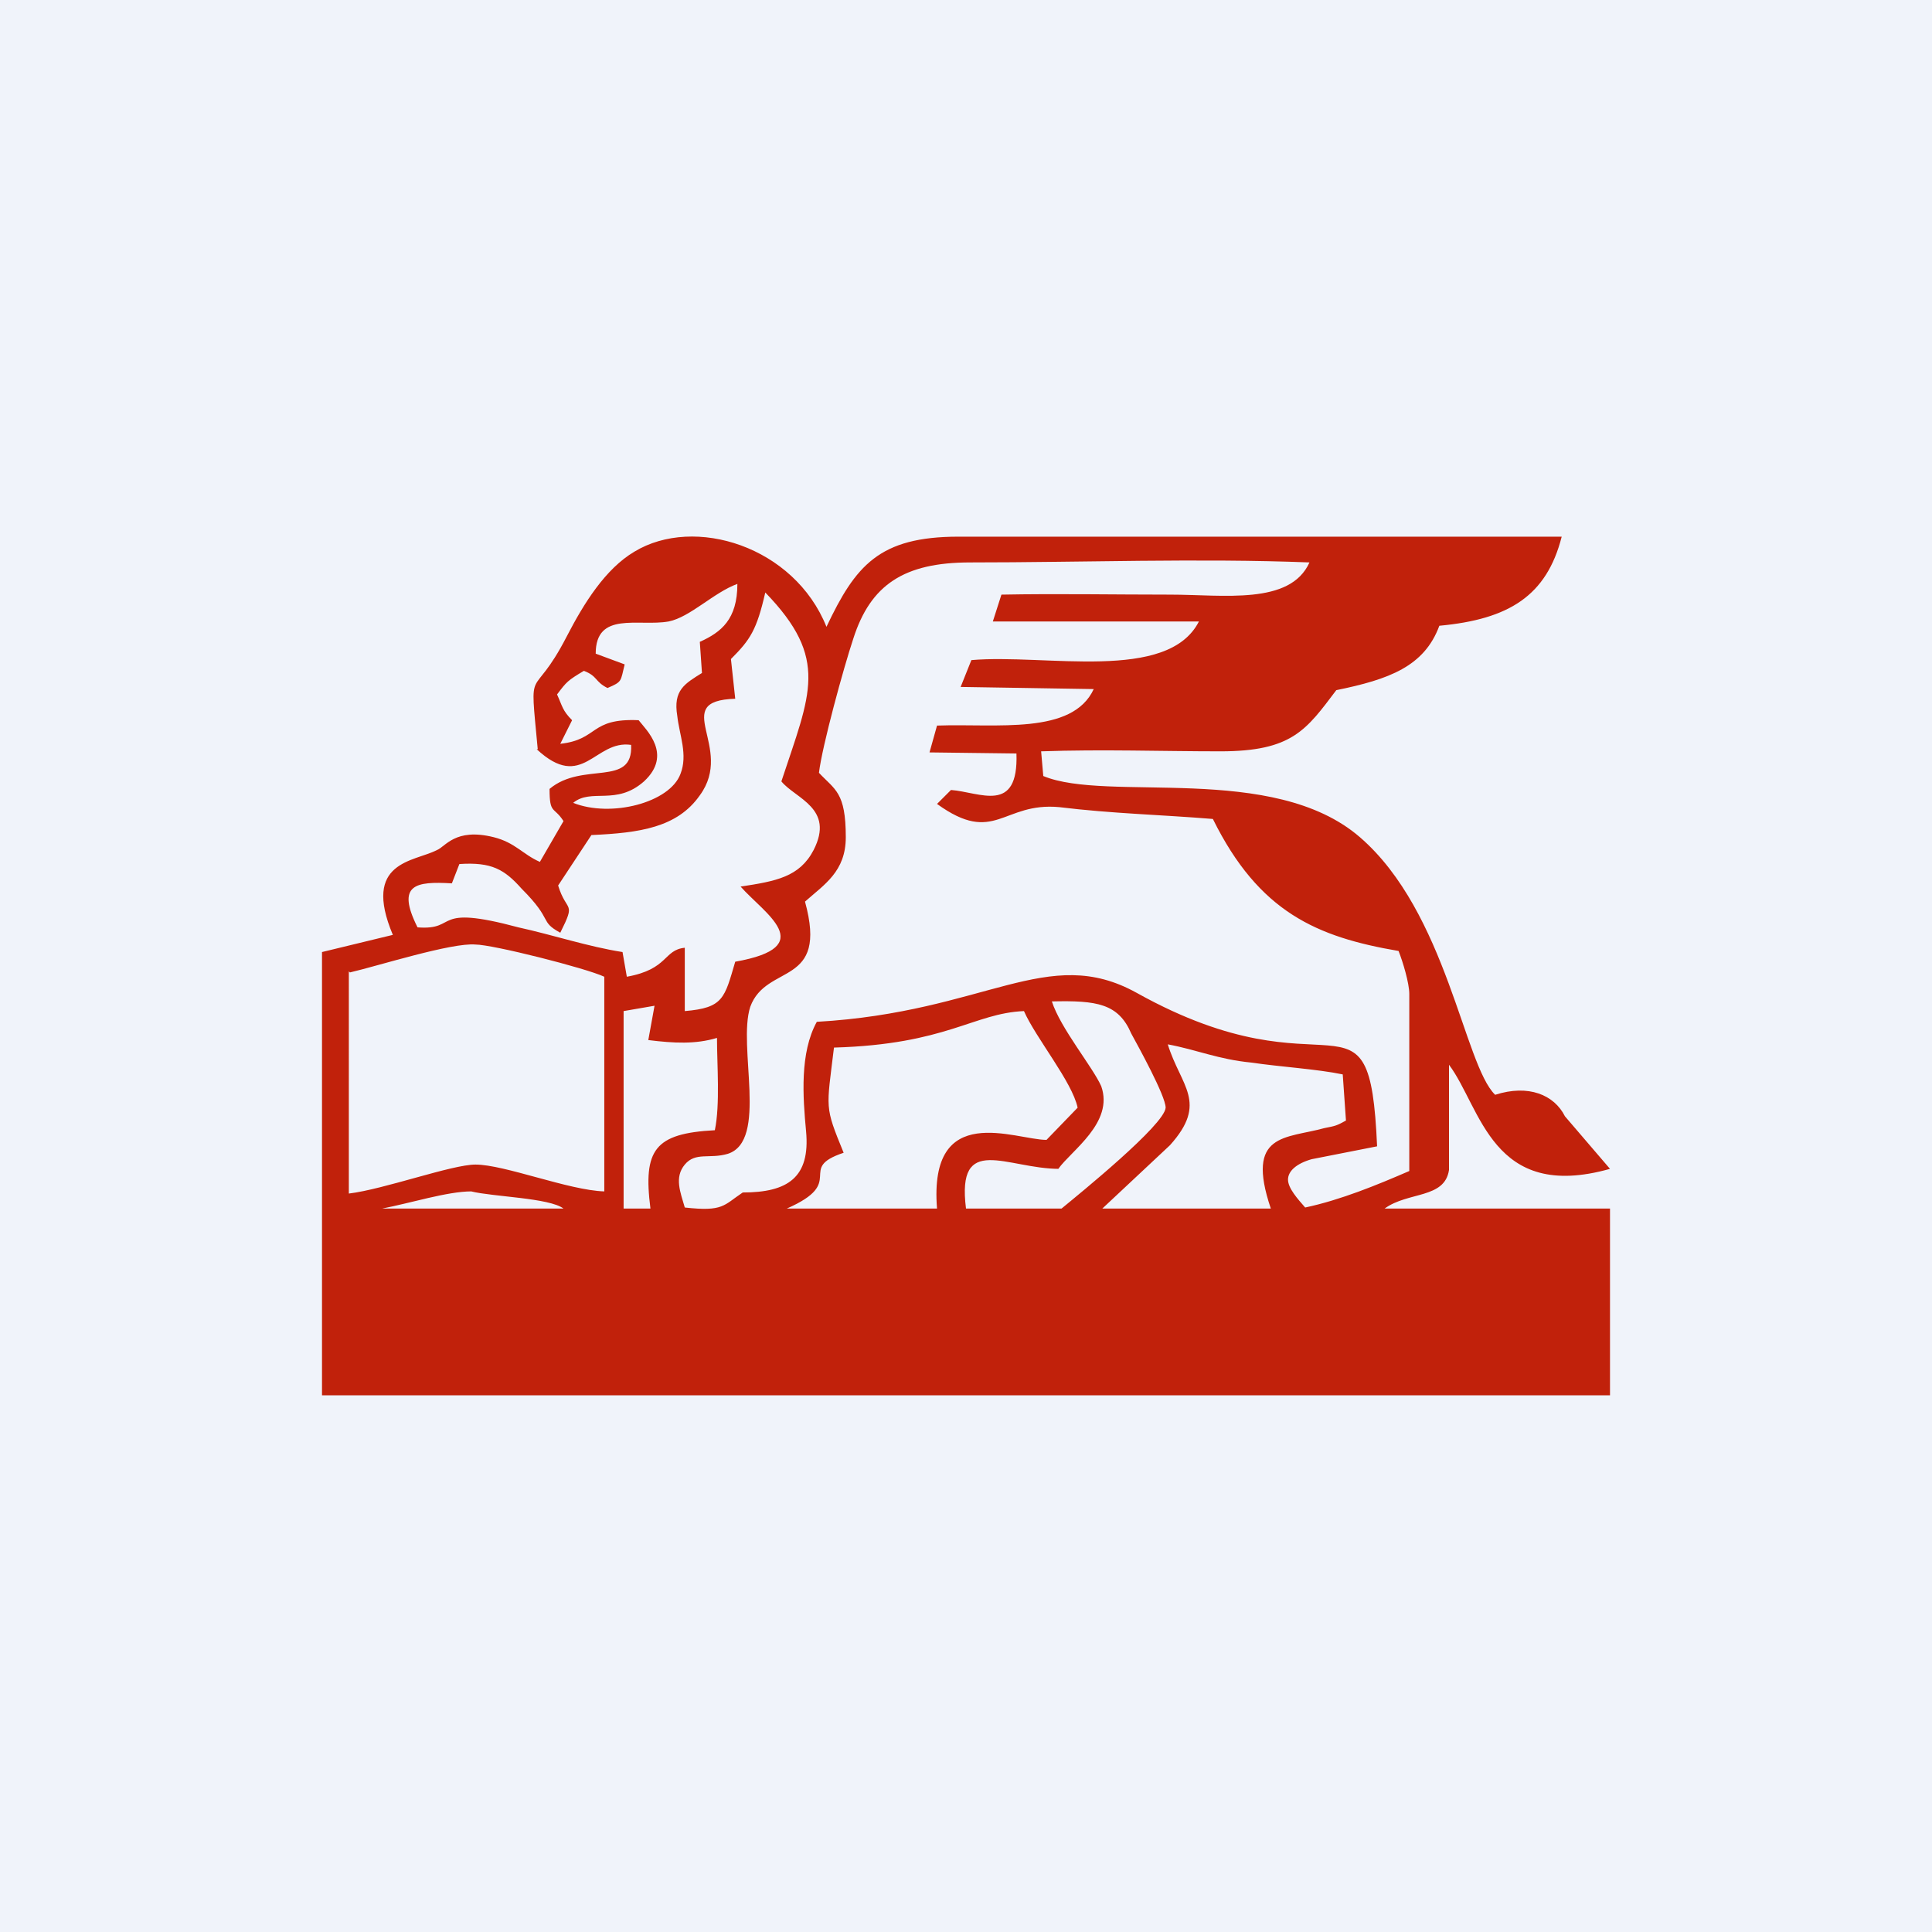 <!-- by TradingView --><svg width="18" height="18" viewBox="0 0 18 18" xmlns="http://www.w3.org/2000/svg"><path fill="#F0F3FA" d="M0 0h18v18H0z"/><path d="M3.56 11.26c.26-.05.61-.16.83-.16.2.05.73.06.86.16H3.56Zm-.3-2.2c.26-.06.95-.28 1.17-.26.16 0 1.03.22 1.2.3v2c-.33-.01-.93-.25-1.2-.25-.22 0-.85.23-1.18.27V9.05Zm4.51.7c1.05-.03 1.3-.32 1.77-.34.11.25.45.66.5.9l-.29.3c-.29 0-1.1-.37-1.02.64h-1.4c.57-.25.08-.37.53-.52-.18-.44-.16-.4-.09-.98Zm2.5 1.5.63-.59c.36-.4.1-.55-.02-.94.27.05.47.14.78.17.27.04.61.06.85.11l.03.43c-.09.05-.1.05-.2.07-.36.1-.74.04-.5.75h-1.57ZM6.1 9.36l-.06.33c.24.03.44.04.64-.02 0 .25.03.62-.02.86-.56.03-.67.18-.6.73h-.25V9.42l.29-.05Zm3.76 1.53c.12-.17.52-.43.4-.77-.08-.18-.38-.54-.46-.79.42-.01.62.02.74.3.06.11.32.58.32.69-.01.16-.8.8-.97.94H9c-.09-.71.38-.37.87-.37ZM4.83 8.64c-.82-.22-.55.03-.94 0-.2-.4-.02-.43.32-.41l.07-.18c.3-.02.42.05.58.23.3.3.16.3.36.41.15-.3.06-.18-.02-.44l.31-.47c.45-.02.8-.07 1.01-.37.33-.45-.29-.88.33-.9l-.04-.37c.18-.18.24-.27.32-.62.6.62.42.94.15 1.76.13.16.5.25.3.64-.13.25-.35.29-.68.34.22.25.74.56-.05.7-.1.34-.11.43-.47.46v-.59c-.2.02-.15.2-.54.27l-.04-.23c-.32-.05-.65-.16-.97-.23Zm.72-2.55c0-.4.4-.25.68-.3.2-.04.42-.27.64-.35 0 .33-.15.45-.35.54l.02.29c-.16.1-.27.16-.23.4.02.18.1.36.03.54-.1.27-.65.41-1 .27.17-.14.4.03.66-.2.27-.25.02-.48-.05-.57-.46-.02-.37.18-.73.22l.11-.22c-.09-.09-.09-.13-.14-.24.09-.12.1-.13.25-.22.13.05.1.1.22.16.14-.06.12-.06.16-.22l-.27-.1ZM7.63 7.2c.03-.25.23-.98.32-1.25.16-.5.47-.71 1.09-.71 1.04 0 2.13-.04 3.16 0-.18.4-.8.3-1.3.3-.53 0-1.05-.01-1.57 0l-.08.25h1.92c-.29.57-1.43.3-2.12.36l-.1.25 1.24.02c-.2.43-.9.32-1.46.34l-.07.25.81.01c.02.57-.34.36-.61.34l-.13.13c.54.39.61-.02 1.14.03.49.06.94.07 1.43.11.43.87.97 1.1 1.73 1.23.04.1.1.3.1.4v1.65c-.3.13-.64.27-.97.34-.07-.08-.16-.18-.16-.26 0-.08.08-.15.22-.19l.61-.12c-.07-1.62-.41-.41-2.24-1.43-.83-.46-1.4.18-2.98.27-.16.29-.13.7-.1 1.02.04.43-.17.57-.59.57-.18.12-.18.18-.54.14-.04-.14-.1-.28 0-.4s.23-.05.4-.1c.38-.12.09-1 .21-1.37.15-.41.73-.18.51-.98.18-.16.38-.28.38-.6 0-.42-.1-.44-.25-.6ZM5 6.98c.43.4.54-.09.88-.04.02.4-.45.15-.76.41 0 .24.04.16.13.3l-.22.38c-.16-.07-.23-.18-.43-.23-.36-.09-.45.09-.53.12-.21.11-.7.1-.41.79L3 8.87V13h12v-1.74h-2.1c.22-.16.56-.09.6-.36v-.98c.3.4.4 1.28 1.5.97l-.42-.49c-.1-.2-.34-.3-.65-.2-.29-.28-.45-1.7-1.26-2.4s-2.35-.32-2.95-.57L9.7 7c.57-.02 1.13 0 1.67 0 .67 0 .8-.2 1.08-.57.49-.1.82-.22.96-.6.65-.06 1-.28 1.14-.83H8.93c-.74 0-.96.27-1.23.84-.3-.75-1.23-1.04-1.79-.7-.27.16-.47.48-.63.79-.33.64-.35.2-.27 1.05Z" fill="#C1210B"/></svg>
